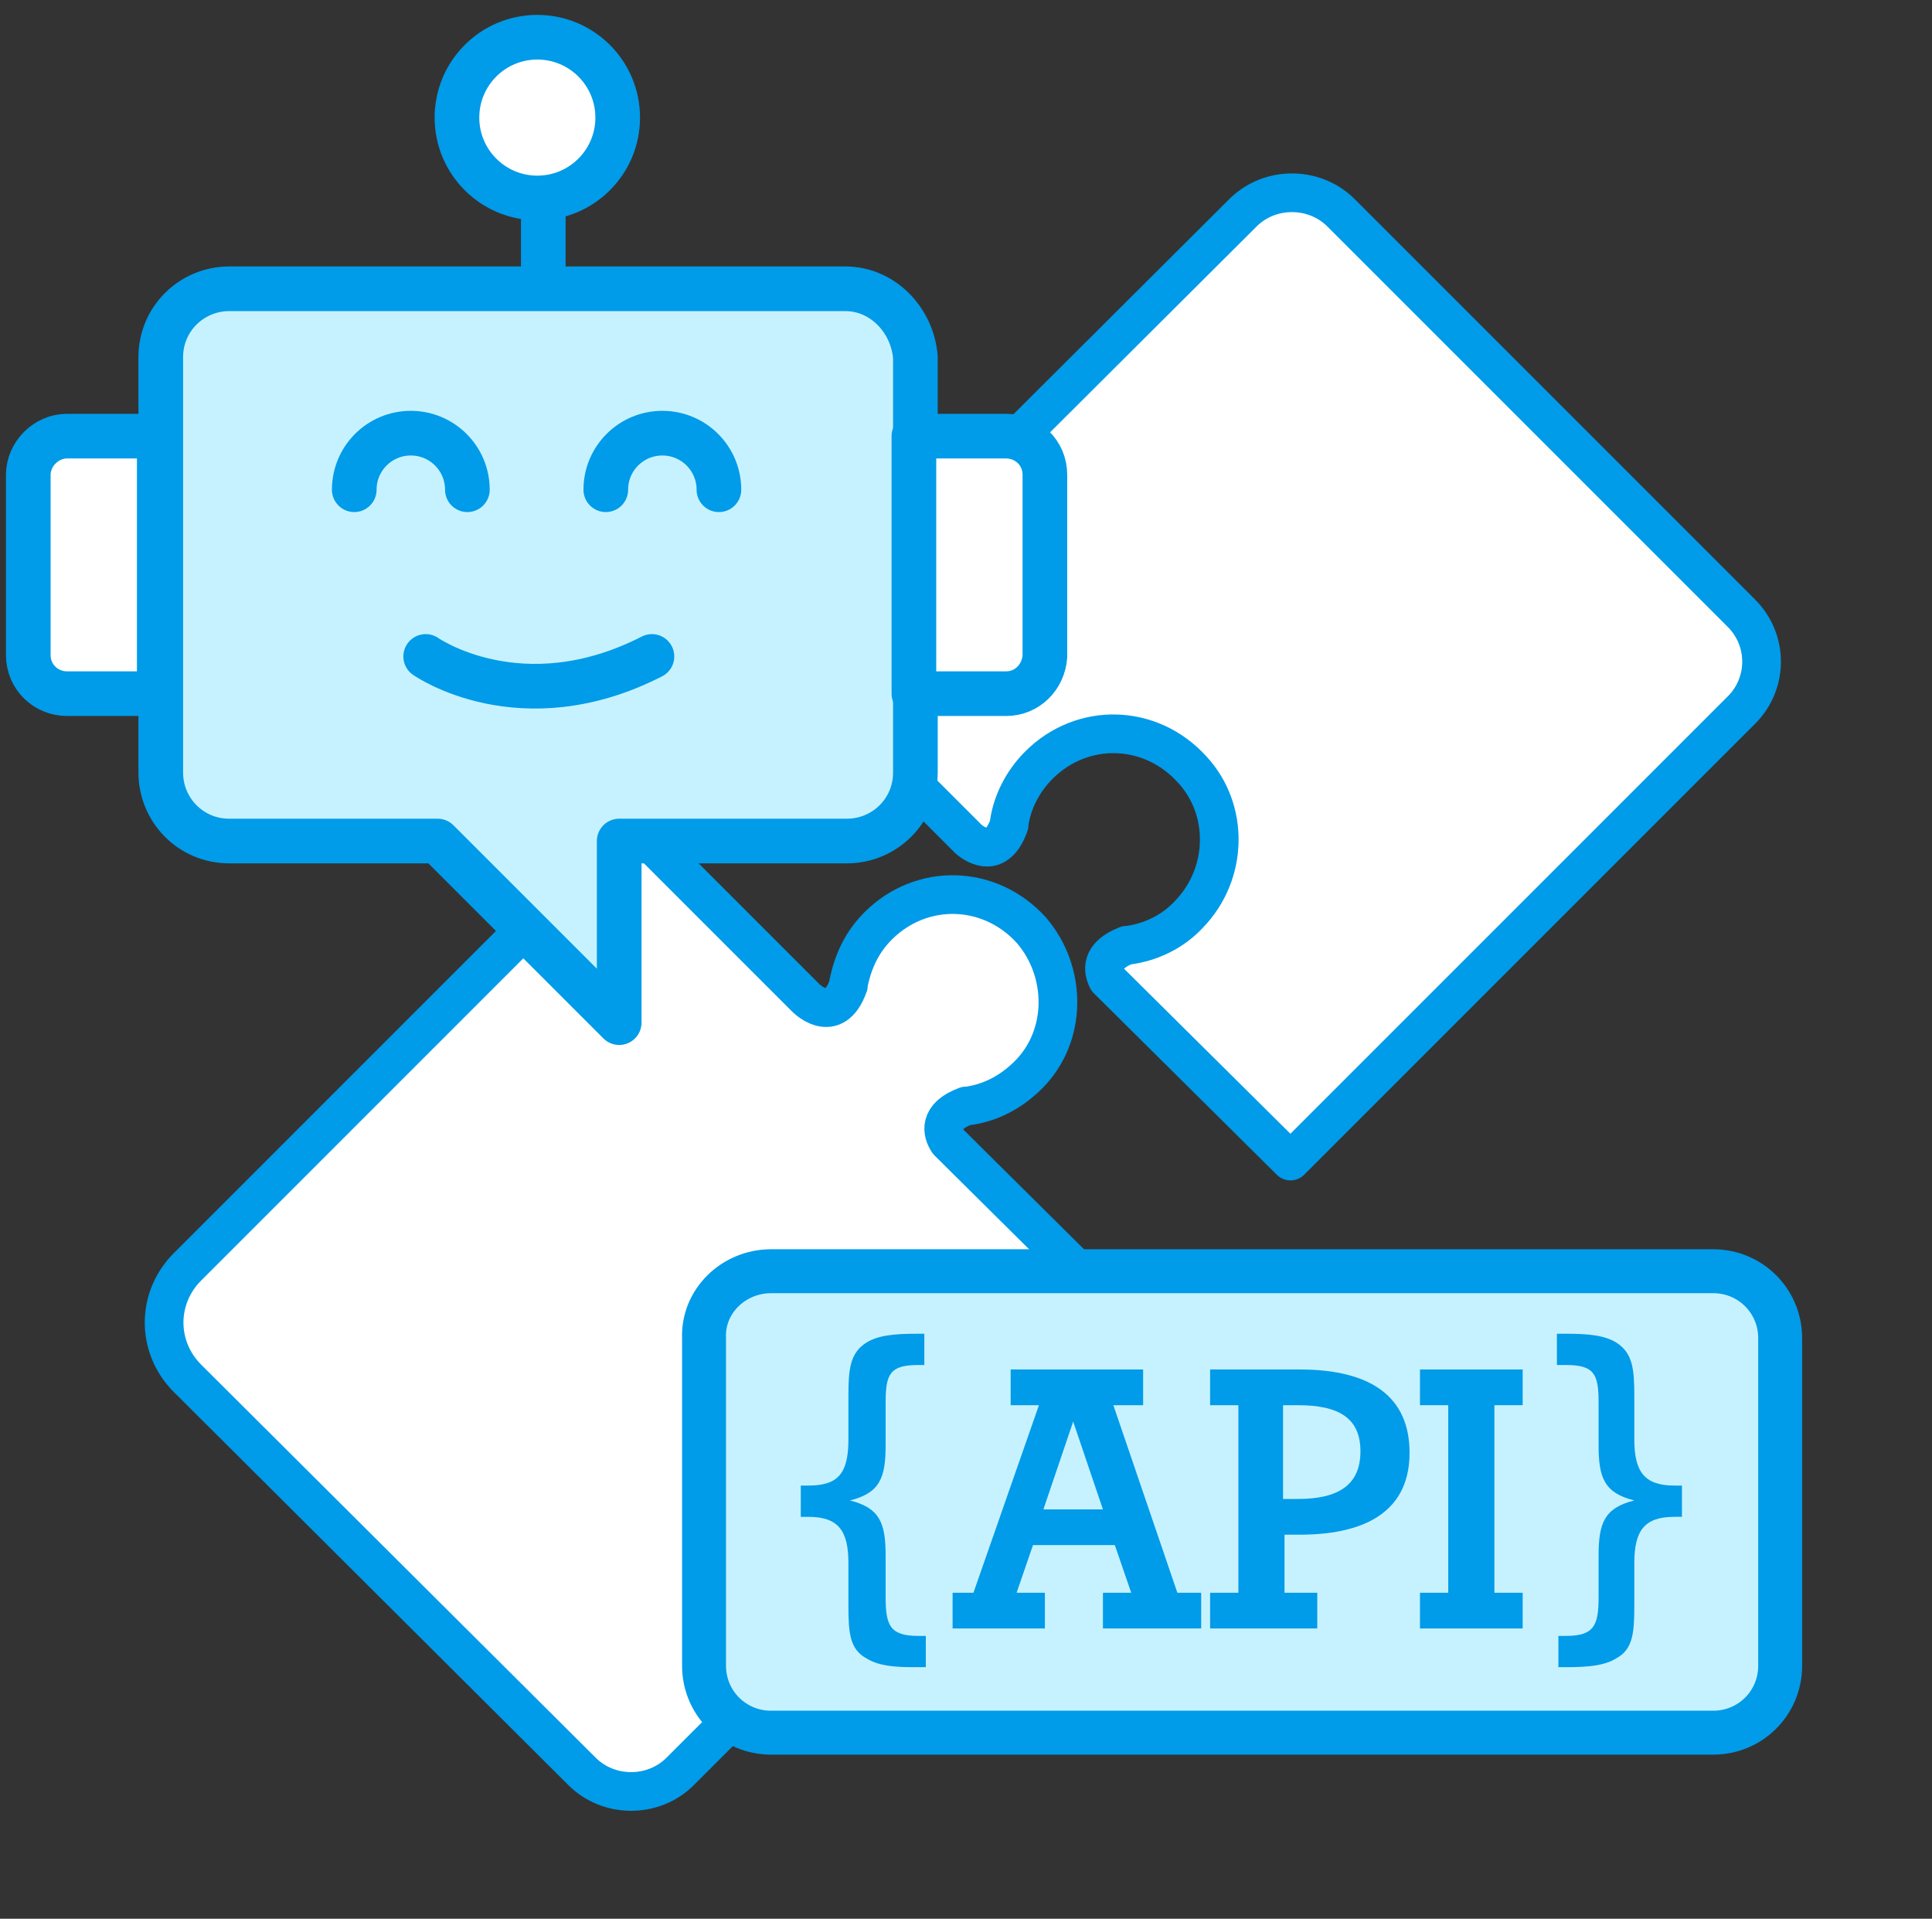<?xml version="1.0" encoding="utf-8"?>
<!-- Generator: Adobe Illustrator 26.5.0, SVG Export Plug-In . SVG Version: 6.00 Build 0)  -->
<svg version="1.1" id="Camada_1" xmlns="http://www.w3.org/2000/svg" xmlns:xlink="http://www.w3.org/1999/xlink" x="0px" y="0px"
	 viewBox="0 0 129.8 128.9" enable-background="new 0 0 129.8 128.9" xml:space="preserve">
<rect x="0" y="0" width="129.8" height="128.9" fill="#333333" stroke="none"/>
<path fill="#FFFFFF" stroke="#009BE9" stroke-width="2.599" stroke-linecap="round" stroke-linejoin="round" stroke-miterlimit="10" d="
	M59,62.2c-1.1,1.1-1.7,2.4-2,3.9c0,0,0,0.1,0,0.1C56,69,54.1,67,54.1,67l0,0L42.4,55.3L12.6,85.1c-2.1,2.1-2.1,5.4,0,7.5L39.1,119
	c1.8,1.8,4.8,1.8,6.6,0l30.2-30.2L63.7,76.7c-0.4-0.6-0.7-1.7,1.2-2.4c0,0,0.1,0,0.1,0c1.5-0.2,2.9-0.9,4.1-2.1
	c2.6-2.6,2.6-6.9,0.2-9.7C66.5,59.4,61.9,59.3,59,62.2z"/>
<path fill="#FFFFFF" stroke="#009BE9" stroke-width="2.599" stroke-linecap="round" stroke-linejoin="round" stroke-miterlimit="10" d="
	M53.2,44.5l11.9,11.9c0.5,0.4,1.9,1.3,2.7-1c0,0,0-0.1,0-0.1c0.2-1.4,0.9-2.8,2-3.9c2.9-2.9,7.5-2.8,10.3,0.3c2.5,2.7,2.4,7-0.2,9.7
	c-1.1,1.2-2.6,1.9-4.1,2.1c0,0-0.1,0-0.1,0c-1.8,0.7-1.6,1.7-1.3,2.3L86.7,78L117,47.7c1.8-1.8,1.8-4.7,0-6.5L90.1,14.3
	c-1.8-1.8-4.8-1.8-6.6,0L53.2,44.5z"/>
<g>
	
		<path fill="#FFFFFF" stroke="#009BE9" stroke-width="3" stroke-linecap="round" stroke-linejoin="round" stroke-miterlimit="10" d="
		M218.5,175.2c-0.7-26.6-22.5-47.9-49.5-47.9c-26.6,0-48.3,20.8-49.4,46.9c-0.1,0.7-0.1,1.4-0.1,2.1c0,9.3,2.6,18,7.1,25.4
		l-8.9,26.3l27.4-8.7c7.1,3.9,15.3,6.1,23.9,6.1c27.3,0,49.5-21.9,49.5-49.1C218.6,176,218.5,175.6,218.5,175.2z M169.1,217.8
		c-8.4,0-16.3-2.5-22.9-6.8l-16,5.1l5.1-15.4c-5-6.8-7.9-15.2-7.9-24.2c0-1.3,0.1-2.6,0.3-4c2-20.9,19.8-37.3,41.4-37.3
		c21.9,0,39.8,16.8,41.5,38.1c0.1,1.1,0.1,2.2,0.1,3.2C210.7,199.2,192,217.8,169.1,217.8z"/>
</g>
<g>
	
		<path fill="#C6F2FF" stroke="#009BE9" stroke-width="2.951" stroke-linecap="round" stroke-linejoin="round" stroke-miterlimit="10" d="
		M51.8,85.4h63.3c2.5,0,4.5,2,4.5,4.5v22c0,2.5-2,4.5-4.5,4.5H51.8c-2.5,0-4.5-2-4.5-4.5v-22C47.2,87.4,49.3,85.4,51.8,85.4z"/>
	<path fill="#009BE9" d="M62.3,91.7c-0.2,0-0.4,0-0.6,0c-1.9,0-2.2,0.6-2.2,2.5v2.9c0,2.2-0.4,3.2-2.4,3.7c2,0.5,2.4,1.5,2.4,3.7
		v2.8c0,1.9,0.3,2.6,2.2,2.6c0.2,0,0.3,0,0.5,0v2.1h-0.8c-1.4,0-2.4-0.1-3.2-0.6c-1.1-0.6-1.2-1.7-1.2-3.5v-2.9
		c0-2.2-0.7-3.1-2.7-3.1c-0.2,0-0.3,0-0.5,0v-2.1c0.2,0,0.3,0,0.5,0c2,0,2.7-0.8,2.7-3.1v-2.9c0-1.8,0.1-2.9,1.2-3.6
		c0.8-0.5,1.9-0.6,3.4-0.6h0.5V91.7z"/>
	<path fill="#009BE9" d="M70.2,107v2.4h-6.2V107h1.4l4.4-12.6h-1.9V92h8.9v2.4h-2l4.3,12.6h1.6v2.4h-6.6V107h1.9l-1.1-3.2h-5.5
		l-1.1,3.2H70.2z M74.1,101.4l-2-5.9l-2,5.9H74.1z"/>
	<path fill="#009BE9" d="M88.5,107v2.4h-7.2V107h1.9V94.4h-1.9V92h6c4.9,0,7.4,1.9,7.4,5.6c0,3.6-2.5,5.5-7.4,5.5h-1v3.9H88.5z
		 M86.2,100.7h1c2.8,0,4.2-1,4.2-3.2c0-2.2-1.4-3.1-4.2-3.1h-1V100.7z"/>
	<path fill="#009BE9" d="M102.3,107v2.4h-6.9V107h1.9V94.4h-1.9V92h6.9v2.4h-1.9V107H102.3z"/>
	<path fill="#009BE9" d="M105.2,89.6c1.5,0,2.6,0.1,3.4,0.6c1.1,0.7,1.2,1.8,1.2,3.6v2.9c0,2.2,0.7,3.1,2.7,3.1c0.1,0,0.3,0,0.5,0
		v2.1c-0.2,0-0.3,0-0.5,0c-2,0-2.7,0.9-2.7,3.1v2.9c0,1.8-0.1,2.9-1.2,3.5c-0.8,0.5-1.9,0.6-3.4,0.6h-0.5v-2.1c0.2,0,0.4,0,0.5,0
		c1.9,0,2.2-0.7,2.2-2.6v-2.8c0-2.2,0.4-3.2,2.4-3.7c-2-0.5-2.4-1.5-2.4-3.7v-2.9c0-1.9-0.3-2.5-2.2-2.5c-0.2,0-0.4,0-0.6,0v-2.1
		H105.2z"/>
</g>
<path fill="#C6F2FF" stroke="#009BE9" stroke-width="3" stroke-linecap="round" stroke-linejoin="round" stroke-miterlimit="10" d="
	M56.8,19.4H15.4c-2.5,0-4.6,2-4.6,4.6v27.9c0,2.5,2,4.6,4.6,4.6h14l12.2,12.2V56.5h15.3c2.5,0,4.6-2,4.6-4.6V24
	C61.3,21.5,59.3,19.4,56.8,19.4z"/>
<path fill="#FFFFFF" stroke="#009BE9" stroke-width="3" stroke-linecap="round" stroke-linejoin="round" stroke-miterlimit="10" d="
	M67.6,46.6h-6.2V29.3h6.2c1.4,0,2.6,1.1,2.6,2.6v12.2C70.1,45.5,69,46.6,67.6,46.6z"/>
<path fill="#FFFFFF" stroke="#009BE9" stroke-width="3" stroke-linecap="round" stroke-linejoin="round" stroke-miterlimit="10" d="
	M4.5,29.3h6.2v17.3H4.5c-1.4,0-2.6-1.1-2.6-2.6V31.9C1.9,30.5,3.1,29.3,4.5,29.3z"/>
<g>
	
		<circle fill="#FFFFFF" stroke="#009BE9" stroke-width="3" stroke-linecap="round" stroke-linejoin="round" stroke-miterlimit="10" cx="36.1" cy="7.9" r="5.4"/>
	<line fill="#009BE9" stroke="#009BE9" stroke-width="3" stroke-miterlimit="10" x1="36.5" y1="12.2" x2="36.5" y2="18.1"/>
</g>
<g>
	<path fill="none" stroke="#009BE9" stroke-width="3" stroke-linecap="round" stroke-linejoin="round" stroke-miterlimit="10" d="
		M28.6,44.1c0,0,6.4,4.5,15.2,0"/>
	<path fill="none" stroke="#009BE9" stroke-width="3" stroke-linecap="round" stroke-linejoin="round" stroke-miterlimit="10" d="
		M40.7,32.9c0-2.1,1.7-3.8,3.8-3.8s3.8,1.7,3.8,3.8"/>
	<path fill="none" stroke="#009BE9" stroke-width="3" stroke-linecap="round" stroke-linejoin="round" stroke-miterlimit="10" d="
		M23.8,32.9c0-2.1,1.7-3.8,3.8-3.8s3.8,1.7,3.8,3.8"/>
</g>
</svg>
